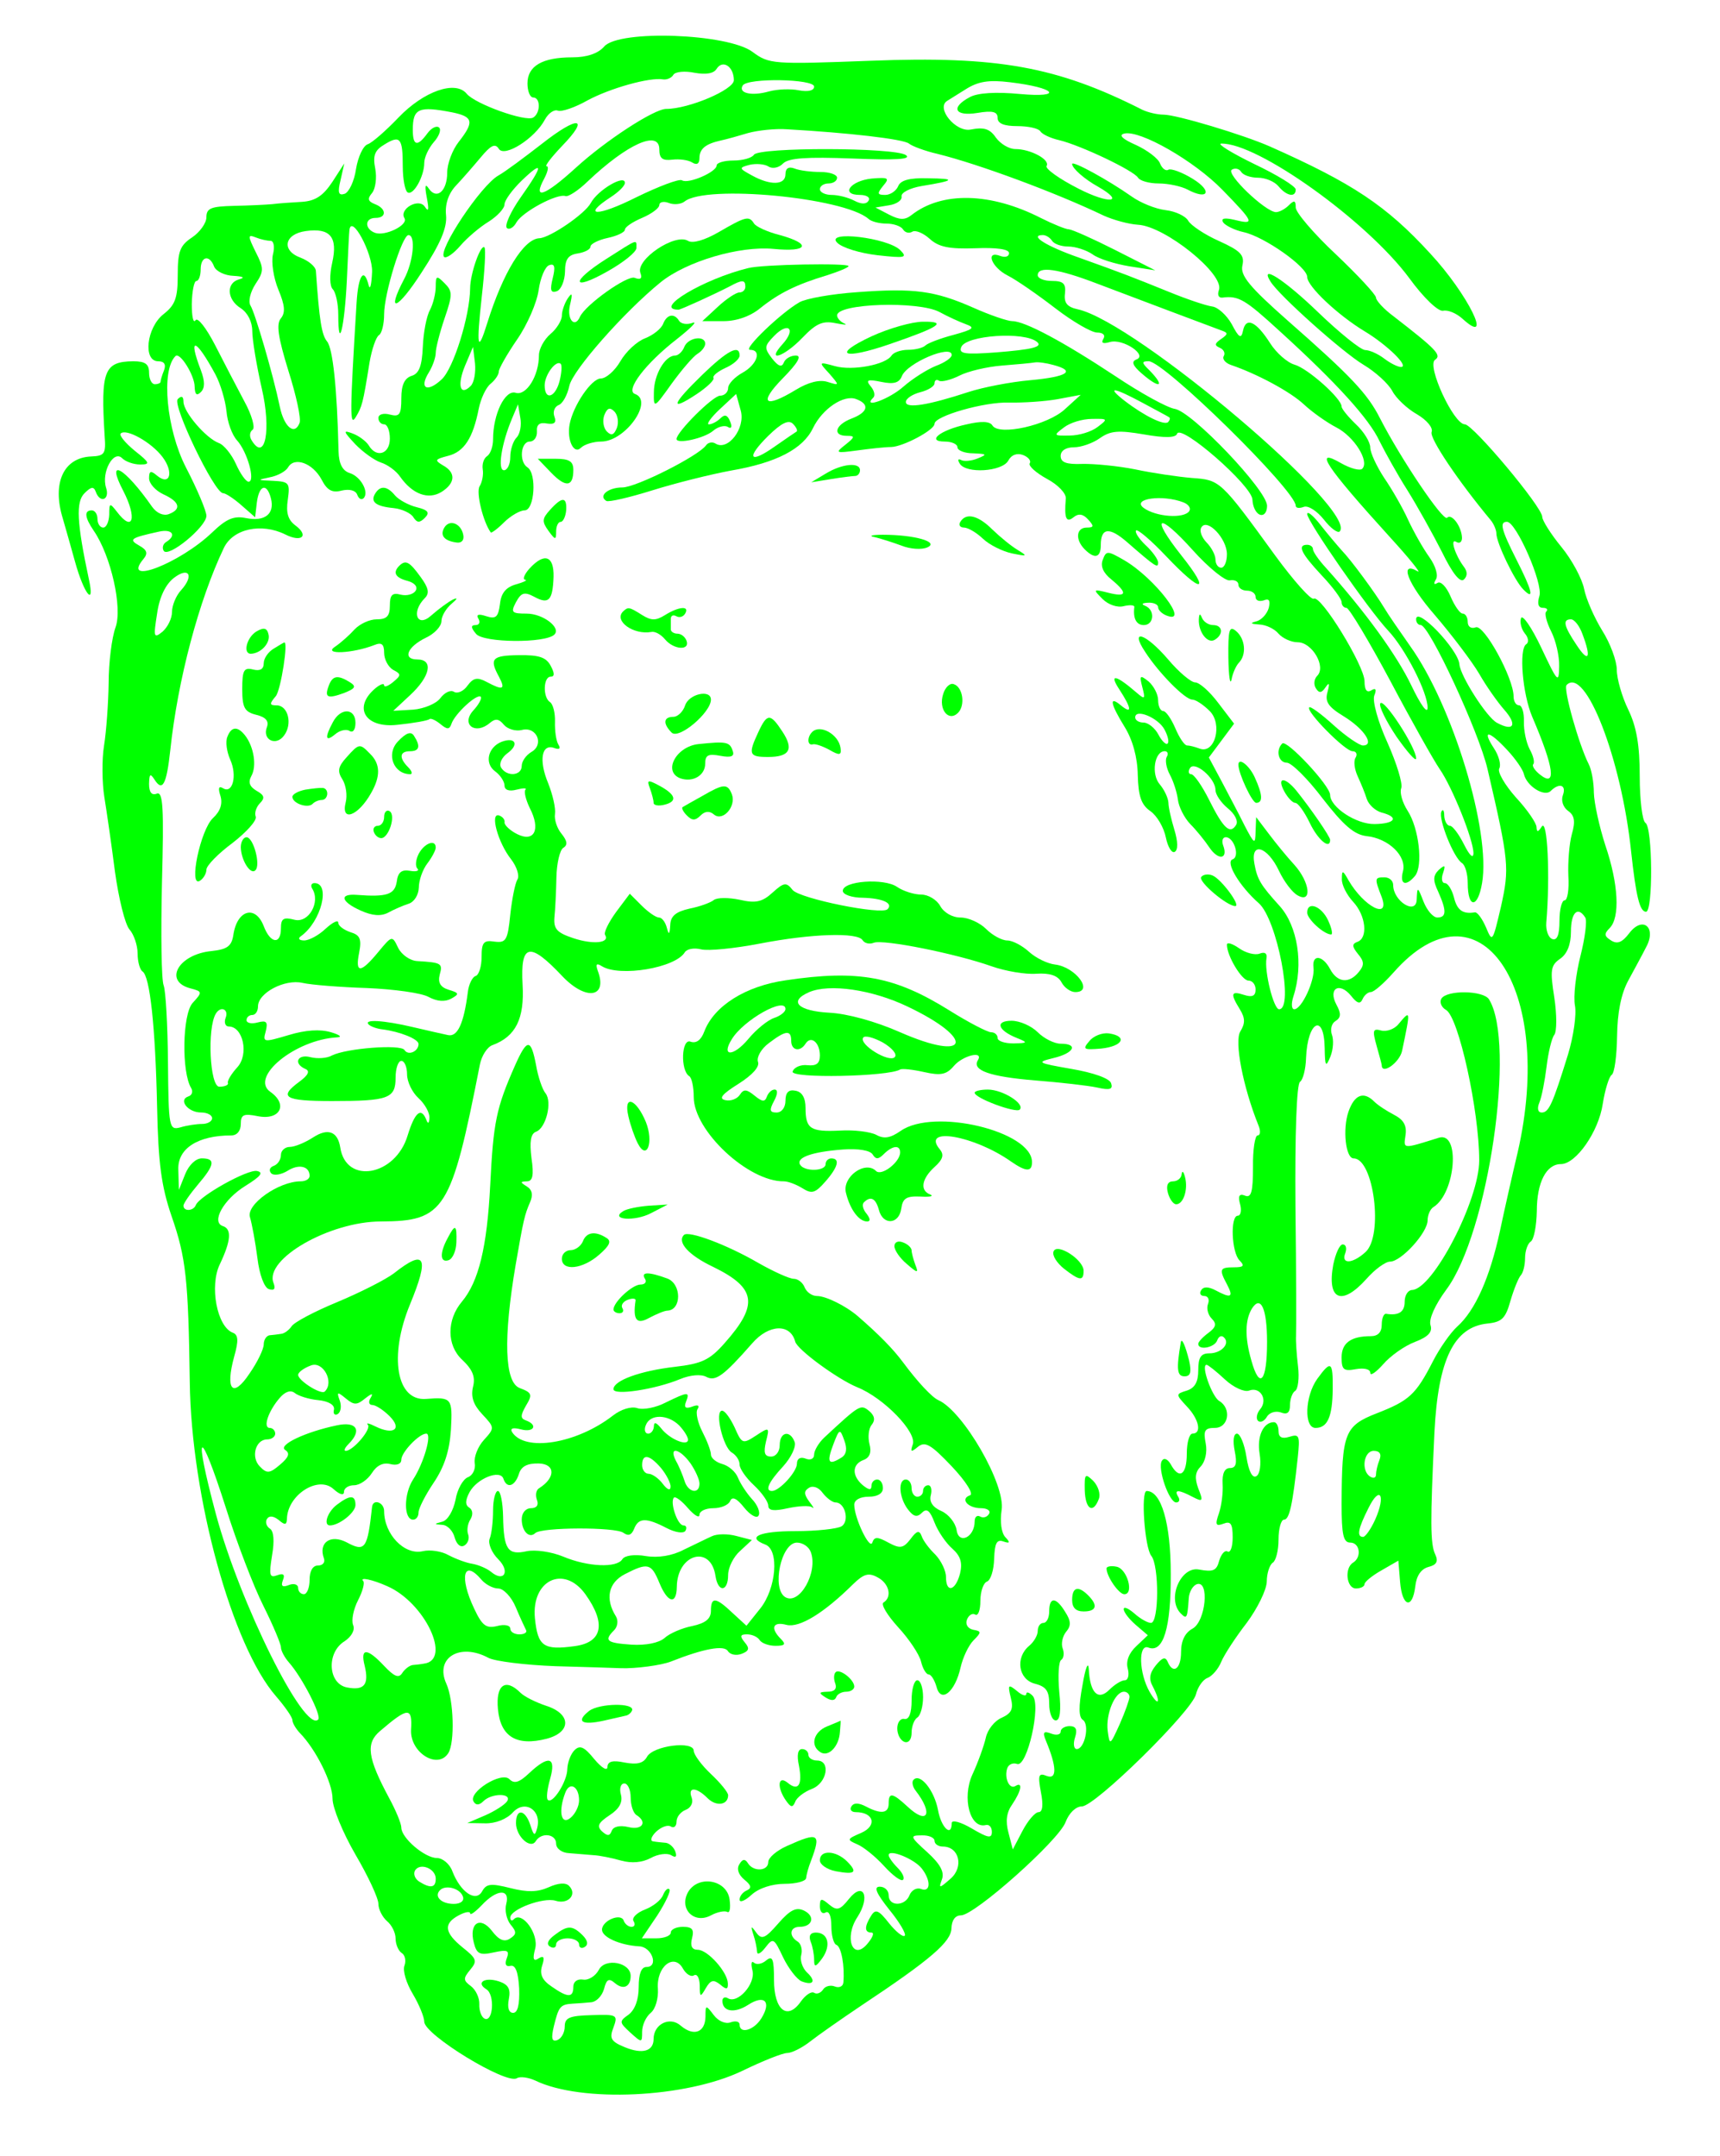 <?xml version="1.0" standalone="no"?>
<!DOCTYPE svg PUBLIC "-//W3C//DTD SVG 20010904//EN"
 "http://www.w3.org/TR/2001/REC-SVG-20010904/DTD/svg10.dtd">
<svg version="1.0" xmlns="http://www.w3.org/2000/svg"
 width="300pt" height="376pt" viewBox="0 0 300 376"
 preserveAspectRatio="xMidYMid meet">
<g transform="translate(0,376) scale(0.05,-0.05)"
fill="#00ff00" stroke="none">
<path d="M2108 7358 c-22 -25 -61 -38 -112 -38 -104 0 -156 -30 -156 -91 0
-27 9 -49 20 -49 26 0 26 -54 0 -70 -26 -16 -202 47 -232 83 -39 48 -150 9
-238 -83 -44 -46 -92 -88 -107 -93 -16 -5 -34 -44 -41 -86 -6 -43 -25 -82 -40
-87 -21 -7 -25 4 -14 48 l13 58 -42 -65 c-32 -48 -59 -66 -106 -69 -35 -2 -81
-5 -103 -8 -22 -2 -83 -5 -135 -6 -79 -2 -95 -8 -95 -40 0 -20 -23 -52 -50
-70 -42 -28 -50 -48 -50 -131 0 -81 -9 -105 -50 -137 -59 -47 -72 -164 -18
-164 21 0 28 -11 20 -32 -7 -17 -12 -35 -12 -40 0 -4 -9 -8 -20 -8 -11 0 -20
18 -20 40 0 30 -13 40 -55 40 -102 -1 -114 -33 -100 -260 5 -63 0 -70 -47 -72
-96 -4 -137 -92 -99 -216 10 -34 29 -102 43 -152 31 -112 70 -160 48 -60 -42
197 -46 270 -15 300 23 23 32 24 39 5 15 -42 50 -28 36 14 -17 54 26 133 56
103 12 -12 40 -22 63 -22 36 0 34 6 -19 48 -33 27 -55 54 -49 60 19 19 108
-31 146 -82 40 -53 26 -102 -19 -65 -22 19 -28 17 -28 -9 0 -18 22 -43 50 -56
57 -26 64 -52 19 -69 -19 -7 -42 3 -58 25 -97 139 -164 176 -101 56 49 -95 34
-147 -22 -73 -25 32 -27 32 -27 -10 -1 -25 -10 -45 -21 -45 -11 0 -20 14 -20
30 0 17 -9 30 -20 30 -27 0 -25 -24 7 -71 60 -87 101 -269 76 -337 -13 -36
-24 -123 -24 -193 -1 -71 -8 -169 -16 -219 -8 -49 -7 -130 1 -180 8 -49 25
-166 37 -260 13 -93 35 -184 51 -202 15 -17 28 -55 28 -83 0 -29 8 -57 17 -63
26 -16 45 -192 51 -472 4 -198 15 -277 50 -380 51 -146 59 -222 64 -580 5
-401 148 -921 301 -1096 31 -36 57 -73 57 -83 0 -10 12 -30 26 -45 56 -57 114
-174 114 -229 0 -32 36 -119 80 -195 44 -75 80 -152 80 -172 0 -19 14 -46 30
-60 17 -14 30 -41 30 -61 0 -20 10 -43 21 -50 12 -7 16 -27 10 -44 -7 -17 6
-61 29 -99 22 -37 40 -81 40 -97 0 -45 286 -220 323 -197 11 7 40 3 64 -8 161
-78 526 -61 723 34 70 34 140 62 156 62 16 0 52 18 80 40 28 22 108 78 178
125 244 162 314 223 315 270 1 28 13 45 33 45 48 0 341 261 365 325 12 32 36
55 57 55 46 0 383 331 398 391 6 25 24 51 40 57 16 6 38 31 48 56 11 26 51 87
89 136 37 50 69 114 70 144 0 29 10 59 21 66 11 7 20 43 20 81 0 38 9 69 19
69 19 0 30 51 48 216 8 77 6 84 -29 73 -26 -8 -38 -2 -38 20 0 17 -7 31 -16
31 -37 0 -60 -49 -50 -110 6 -37 1 -71 -11 -78 -14 -9 -27 16 -35 67 -7 45
-22 81 -33 81 -12 0 -15 -25 -8 -60 9 -44 5 -60 -17 -60 -18 0 -27 -19 -25
-55 2 -30 -4 -77 -13 -103 -14 -40 -11 -46 16 -36 25 10 32 0 32 -48 0 -33 -8
-55 -18 -49 -9 6 -22 -9 -29 -32 -9 -35 -21 -40 -70 -31 -64 13 -114 -103 -64
-153 21 -21 23 -18 28 55 2 21 14 42 28 47 45 15 31 -130 -15 -155 -26 -14
-40 -42 -40 -81 0 -60 -28 -80 -47 -34 -8 18 -19 14 -41 -13 -22 -27 -25 -48
-11 -73 30 -58 21 -74 -11 -19 -37 65 -40 168 -4 154 52 -20 79 68 78 257 0
177 -33 289 -84 289 -21 0 -7 -197 16 -226 28 -34 27 -234 -1 -234 -12 0 -38
15 -58 33 -21 18 -37 25 -37 15 0 -11 19 -35 42 -55 l42 -36 -40 -38 c-26 -24
-37 -53 -30 -78 6 -23 1 -41 -10 -41 -12 0 -36 -15 -54 -33 -40 -40 -68 -11
-72 73 -2 28 -12 2 -22 -58 -14 -74 -13 -111 1 -120 25 -16 7 -102 -21 -102
-10 0 -13 18 -6 40 9 28 4 40 -19 40 -17 0 -31 -9 -31 -19 0 -11 -15 -14 -33
-7 -27 10 -31 5 -18 -26 37 -89 39 -135 3 -122 -29 12 -32 4 -21 -56 9 -45 6
-70 -8 -70 -12 0 -37 -29 -56 -65 l-34 -65 -15 58 c-11 40 -7 71 13 99 32 47
38 81 11 64 -21 -13 -40 29 -28 63 5 13 20 19 34 14 35 -13 85 207 54 238 -12
12 -22 15 -22 6 0 -9 -15 -5 -33 11 -30 24 -32 22 -21 -24 10 -39 3 -54 -32
-70 -24 -10 -49 -41 -55 -69 -6 -27 -27 -86 -47 -129 -37 -82 -8 -190 47 -176
12 3 21 -8 21 -24 0 -24 -14 -21 -70 12 -39 23 -70 31 -70 19 0 -51 -37 -16
-48 46 -13 68 -62 129 -85 105 -7 -6 -4 -24 7 -38 63 -81 42 -122 -29 -55 -52
48 -65 50 -65 10 0 -35 -27 -38 -80 -10 -25 13 -42 13 -50 0 -7 -11 0 -20 15
-20 63 0 76 -47 20 -72 -51 -22 -52 -24 -15 -40 22 -9 64 -43 94 -76 30 -33
60 -55 66 -48 7 6 -2 25 -19 42 -17 17 -31 37 -31 44 0 23 89 -13 115 -46 33
-42 32 -85 -2 -72 -15 6 -33 -4 -40 -21 -15 -40 -73 -41 -73 -1 0 17 -14 30
-31 30 -22 0 -13 -22 33 -80 36 -44 60 -85 54 -91 -6 -6 -31 14 -55 44 -36 46
-47 50 -62 26 -24 -38 -24 -59 1 -59 11 0 4 -18 -15 -40 -51 -60 -81 23 -34
94 46 71 21 126 -29 64 -32 -40 -42 -43 -70 -20 -27 23 -32 22 -32 -7 0 -18 9
-28 20 -21 12 7 20 -13 20 -47 0 -33 8 -63 18 -66 17 -7 29 -74 24 -131 -1
-14 -15 -20 -30 -14 -15 6 -34 1 -41 -11 -8 -12 -22 -17 -31 -11 -10 6 -30 -8
-46 -30 -47 -68 -94 -31 -94 75 0 73 -5 86 -27 68 -15 -13 -34 -16 -43 -8 -9
8 -11 -4 -5 -28 11 -46 -52 -117 -86 -96 -10 6 -19 2 -19 -9 0 -38 42 -45 90
-14 57 37 82 11 46 -47 -26 -42 -76 -56 -76 -22 0 11 -14 14 -31 8 -18 -7 -43
4 -59 25 -28 37 -29 36 -29 -5 -1 -56 -41 -70 -86 -32 -38 34 -95 6 -95 -46 0
-43 -39 -54 -100 -29 -49 20 -55 31 -40 69 16 44 13 46 -76 43 -78 -2 -94 -9
-94 -40 0 -21 -12 -42 -26 -47 -19 -7 -22 6 -12 48 17 69 22 76 65 79 18 1 48
3 66 5 18 2 37 22 44 46 9 35 17 39 39 20 29 -24 54 -12 54 26 0 47 -89 64
-111 21 -12 -22 -36 -37 -55 -34 -20 3 -34 -7 -34 -25 0 -39 -19 -39 -76 1
-33 22 -42 43 -33 72 10 30 6 37 -12 26 -18 -12 -22 -3 -12 34 13 51 -45 131
-74 103 -7 -8 -13 -5 -13 5 0 29 115 72 158 59 44 -14 77 22 47 52 -12 12 -38
10 -71 -5 -38 -17 -74 -18 -133 -3 -68 17 -84 16 -99 -11 -22 -40 -76 -3 -104
70 -9 25 -34 46 -54 46 -42 0 -124 70 -124 106 0 14 -19 60 -43 104 -75 140
-82 190 -31 233 98 84 113 84 108 4 -4 -79 93 -140 130 -81 23 36 19 185 -7
242 -41 90 47 144 147 90 23 -12 128 -25 234 -29 105 -3 208 -6 227 -7 53 -2
141 10 175 23 116 46 186 58 199 37 8 -13 29 -17 48 -10 26 10 29 19 11 40
-18 22 -16 28 8 28 18 0 37 -9 44 -20 7 -11 32 -20 55 -20 33 0 38 5 19 24
-38 38 -28 62 20 49 45 -11 130 41 232 142 37 36 54 41 85 24 41 -21 52 -69
21 -88 -10 -6 13 -44 51 -86 38 -41 74 -95 80 -120 6 -25 18 -45 27 -45 8 0
20 -19 27 -43 15 -59 65 -18 84 68 8 35 28 77 45 94 28 28 28 32 -1 37 -19 4
-28 19 -22 35 6 16 19 24 29 18 10 -6 18 15 18 48 0 33 11 63 23 67 13 5 24
40 25 80 2 54 9 68 32 60 23 -8 25 -4 7 15 -14 15 -19 54 -13 94 15 89 -135
347 -221 384 -22 10 -71 62 -123 132 -35 47 -83 96 -158 161 -42 36 -111 70
-142 70 -17 0 -36 13 -43 30 -6 16 -23 30 -38 30 -15 0 -70 25 -123 55 -110
64 -244 114 -260 98 -25 -25 16 -71 103 -112 149 -73 158 -131 39 -265 -52
-59 -79 -72 -174 -83 -121 -14 -214 -48 -214 -78 0 -23 145 -1 232 35 36 15
74 18 92 8 32 -17 60 3 160 117 58 67 133 70 150 6 7 -28 148 -131 216 -159
93 -37 210 -158 194 -200 -9 -26 -6 -28 18 -8 25 20 45 9 118 -68 51 -54 77
-97 64 -101 -36 -12 -8 -45 38 -45 22 0 35 -9 28 -20 -7 -12 -21 -15 -31 -9
-11 6 -19 -2 -19 -17 0 -56 -56 -82 -63 -30 -4 25 -28 55 -53 66 -30 13 -43
32 -37 55 5 19 1 35 -9 35 -10 0 -18 -9 -18 -20 0 -11 -9 -20 -20 -20 -11 0
-20 14 -20 30 0 17 -9 30 -20 30 -28 0 -24 -63 7 -104 20 -26 32 -29 49 -12
17 17 28 8 44 -34 12 -31 40 -72 62 -91 29 -26 36 -49 27 -87 -16 -61 -49 -69
-49 -12 0 22 -17 57 -37 78 -21 20 -43 49 -48 65 -8 21 -17 19 -39 -11 -25
-32 -36 -34 -77 -12 -38 21 -49 21 -56 0 -9 -27 -63 86 -63 132 0 17 21 28 50
28 31 0 50 11 50 30 0 17 -9 30 -20 30 -11 0 -20 -10 -20 -22 0 -16 -9 -15
-30 2 -39 33 -38 73 2 88 22 8 29 27 21 56 -6 24 -3 54 8 67 13 16 10 32 -9
48 -30 24 -32 23 -157 -93 -19 -18 -35 -45 -35 -59 0 -15 -13 -21 -30 -14 -18
7 -30 0 -30 -18 0 -28 -61 -95 -87 -95 -26 0 -12 31 39 86 28 31 46 69 40 85
-16 43 -52 35 -52 -11 0 -22 -13 -40 -30 -40 -23 0 -27 13 -18 52 13 51 12 52
-35 21 -46 -30 -49 -29 -74 28 -15 32 -34 59 -44 59 -27 0 3 -128 34 -146 15
-9 27 -27 27 -42 0 -14 22 -46 50 -72 28 -26 50 -58 50 -71 0 -18 20 -20 69
-9 38 8 76 10 84 3 9 -7 4 2 -10 20 -19 26 -19 37 -1 48 14 9 35 1 48 -18 14
-18 34 -33 45 -33 33 0 49 -65 21 -83 -14 -9 -87 -17 -161 -17 -127 0 -173
-21 -105 -47 49 -19 38 -153 -18 -223 l-48 -60 -49 45 c-58 55 -75 57 -75 7 0
-28 -19 -43 -65 -53 -36 -7 -80 -26 -97 -42 -20 -17 -65 -26 -115 -23 -87 6
-97 14 -61 50 13 13 15 34 7 48 -39 62 -27 118 31 148 80 41 92 38 120 -30 29
-71 60 -78 61 -15 1 116 119 149 135 38 9 -58 44 -55 44 4 0 26 19 64 42 84
l41 38 -54 14 c-29 8 -68 8 -86 -1 -18 -8 -62 -30 -98 -47 -40 -21 -89 -29
-132 -22 -40 7 -74 2 -82 -11 -19 -31 -120 -27 -206 9 -41 17 -97 25 -127 19
-67 -15 -81 6 -83 121 -1 49 -9 89 -18 89 -9 0 -17 -31 -17 -68 0 -38 -5 -82
-12 -99 -6 -16 7 -48 30 -71 43 -43 20 -82 -25 -44 -15 12 -43 24 -65 28 -21
3 -58 17 -83 30 -24 14 -65 20 -90 14 -64 -15 -135 59 -135 140 0 30 -38 44
-42 15 -16 -147 -24 -159 -89 -124 -56 29 -99 -1 -79 -56 5 -14 -4 -25 -21
-25 -18 0 -29 -19 -29 -50 0 -27 -9 -50 -20 -50 -11 0 -20 10 -20 22 0 12 -15
17 -32 10 -23 -9 -29 -4 -21 17 8 20 1 25 -20 17 -27 -10 -29 0 -18 69 9 51 6
86 -8 94 -12 8 -16 23 -10 33 8 13 23 11 41 -3 22 -19 28 -18 29 4 2 83 109
152 162 104 22 -20 37 -24 37 -10 0 13 16 23 35 23 20 0 47 19 62 42 17 27 39
38 64 32 23 -6 39 0 39 15 0 26 62 91 87 91 21 0 -9 -104 -46 -160 -33 -51
-33 -140 0 -140 11 0 19 11 19 25 0 14 24 61 53 104 37 55 55 110 60 184 6
111 3 115 -87 108 -103 -8 -130 149 -56 329 69 167 54 196 -56 109 -29 -22
-118 -67 -197 -100 -80 -33 -152 -71 -160 -85 -9 -13 -25 -25 -36 -26 -12 -2
-30 -4 -41 -5 -11 -2 -20 -16 -20 -32 0 -16 -22 -62 -50 -102 -58 -87 -85 -57
-53 60 16 56 14 76 -5 83 -55 21 -82 163 -45 239 39 82 42 123 10 133 -41 14
3 93 79 140 53 33 65 47 40 52 -33 6 -200 -87 -213 -119 -8 -21 -43 -23 -43
-2 0 8 23 41 50 73 59 69 63 92 14 92 -21 0 -45 -23 -58 -55 l-22 -55 -2 72
c-2 73 69 118 185 118 20 0 33 16 33 40 0 33 10 37 60 27 77 -15 106 41 43 85
-73 51 87 182 233 190 19 1 9 9 -22 18 -37 11 -88 8 -147 -10 -88 -26 -91 -26
-80 13 8 33 3 39 -28 31 -22 -6 -39 -2 -39 8 0 10 9 18 20 18 11 0 20 13 20
30 0 47 93 96 155 82 30 -7 132 -15 225 -18 94 -4 190 -17 215 -31 30 -16 57
-18 79 -6 29 16 28 20 -9 31 -29 9 -38 25 -31 53 11 39 6 42 -78 47 -25 1 -55
22 -67 46 -21 44 -21 44 -70 -15 -61 -74 -81 -75 -66 -1 9 47 3 61 -31 71 -23
8 -42 22 -42 33 0 11 -20 1 -44 -21 -24 -23 -58 -41 -75 -41 -18 0 -23 7 -11
15 71 51 104 185 47 185 -11 0 -14 -9 -8 -19 30 -47 -12 -121 -61 -109 -39 10
-48 5 -48 -30 0 -58 -37 -53 -60 8 -29 75 -93 57 -106 -31 -6 -39 -21 -50 -76
-56 -115 -11 -169 -105 -74 -130 42 -11 43 -13 8 -51 -36 -40 -39 -242 -5
-297 7 -12 3 -25 -10 -29 -36 -12 -1 -56 44 -56 22 0 39 -9 39 -20 0 -11 -16
-20 -35 -20 -19 0 -53 -5 -76 -12 -39 -10 -41 -2 -43 226 -1 130 -8 251 -15
269 -8 19 -10 179 -6 356 7 265 4 321 -18 313 -18 -7 -27 5 -27 34 1 35 4 38
19 15 28 -44 42 -17 55 102 26 246 100 524 187 706 32 67 131 88 214 47 57
-29 84 -5 36 31 -26 19 -34 44 -27 90 8 59 5 63 -52 66 -55 2 -56 3 -12 12 28
5 57 21 65 35 22 38 86 15 117 -43 19 -37 37 -47 70 -38 27 6 48 1 54 -14 5
-14 14 -20 22 -13 21 20 -9 76 -48 88 -25 8 -38 32 -39 76 -5 220 -20 359 -40
383 -19 23 -27 73 -39 246 -1 15 -25 35 -53 46 -69 25 -57 83 18 93 85 12 112
-21 92 -110 -10 -44 -9 -82 2 -93 10 -10 19 -50 19 -88 0 -134 22 -46 30 120
4 92 8 171 9 175 7 56 81 -81 79 -146 -2 -45 -7 -66 -12 -47 -16 64 -36 36
-42 -60 -24 -392 -24 -434 -3 -400 22 37 25 46 48 190 8 47 23 90 33 96 10 6
18 39 18 73 0 72 63 276 85 276 26 0 17 -93 -15 -153 -65 -124 -24 -109 61 23
66 101 89 156 85 199 -4 38 8 75 34 103 22 23 61 68 87 99 35 42 50 50 63 30
19 -32 126 36 161 102 12 22 32 36 45 31 13 -5 60 11 104 36 78 42 216 81 263
73 13 -2 30 5 36 16 7 11 40 14 74 7 39 -7 67 -3 77 14 21 33 60 8 60 -40 0
-33 -157 -100 -236 -100 -42 0 -211 -110 -315 -205 -111 -101 -152 -114 -110
-37 12 23 16 42 8 42 -8 0 16 31 53 70 100 103 57 108 -70 8 -62 -48 -129 -98
-151 -110 -61 -34 -212 -261 -190 -284 7 -7 33 11 57 39 24 28 69 66 99 84 30
19 55 46 55 60 0 14 27 51 60 83 77 74 76 54 -4 -59 -35 -50 -56 -97 -48 -106
8 -8 24 1 34 20 21 36 141 101 171 91 10 -3 45 20 77 51 138 131 250 181 250
112 0 -32 11 -40 45 -36 25 3 56 -1 70 -10 16 -10 25 -4 25 15 0 33 21 50 75
62 19 4 62 16 95 26 33 9 94 16 135 13 212 -12 407 -34 426 -50 11 -9 56 -26
100 -36 145 -36 412 -135 579 -215 33 -15 87 -30 120 -32 94 -5 303 -173 282
-228 -6 -17 -1 -28 13 -26 56 7 79 -7 199 -117 199 -181 312 -306 348 -383 19
-38 62 -116 97 -171 35 -56 89 -153 121 -216 37 -76 64 -109 77 -96 13 13 12
28 -1 45 -30 40 -49 100 -26 86 11 -7 20 -1 20 14 -1 39 -36 87 -52 70 -14
-13 -160 203 -234 347 -43 85 -100 146 -320 339 -136 120 -168 159 -160 194 8
36 -6 51 -81 85 -50 22 -99 55 -108 71 -9 16 -44 33 -79 37 -34 4 -87 25 -119
48 -81 57 -207 126 -207 113 0 -15 43 -53 90 -79 98 -56 39 -62 -68 -7 -67 34
-117 70 -111 79 13 22 -56 59 -109 59 -22 0 -52 18 -68 40 -21 31 -42 37 -88
28 -52 -10 -122 75 -82 100 3 2 32 20 64 40 44 28 81 34 155 25 160 -19 190
-55 35 -41 -84 8 -148 4 -175 -11 -68 -36 -53 -68 27 -55 53 9 70 4 70 -17 0
-20 22 -29 69 -29 38 0 74 -8 80 -18 6 -10 35 -24 66 -31 75 -18 260 -106 275
-131 7 -11 39 -20 72 -20 34 0 79 -10 100 -21 73 -39 89 -6 19 37 -37 23 -76
37 -85 32 -9 -6 -22 4 -29 21 -6 18 -45 47 -84 65 -48 21 -62 35 -41 40 55 13
244 -95 343 -197 110 -113 114 -122 42 -104 -35 8 -49 6 -40 -9 8 -11 40 -27
72 -34 72 -16 221 -121 221 -156 0 -33 108 -134 201 -190 78 -47 157 -124 126
-124 -11 0 -37 13 -58 29 -22 17 -52 30 -67 30 -16 1 -89 60 -163 131 -119
115 -207 171 -167 108 29 -48 252 -247 324 -290 42 -25 87 -66 101 -92 13 -25
52 -62 86 -81 34 -20 57 -47 51 -62 -8 -21 92 -170 206 -307 11 -13 20 -35 20
-47 0 -32 63 -164 94 -195 40 -41 31 -4 -24 104 -53 105 -60 132 -33 132 32 0
127 -216 113 -259 -8 -26 -4 -41 12 -41 14 0 19 -6 12 -13 -7 -6 1 -37 17 -69
16 -31 29 -86 28 -122 -1 -61 -5 -57 -62 64 -34 72 -66 118 -71 104 -5 -14 1
-38 13 -53 13 -15 15 -32 5 -38 -26 -17 -13 -173 21 -253 77 -179 86 -250 25
-200 -17 14 -27 30 -21 35 5 6 0 29 -13 52 -12 23 -21 66 -20 97 1 31 -7 56
-17 56 -11 0 -19 14 -19 31 0 64 -103 252 -132 241 -16 -6 -28 2 -28 19 0 16
-8 29 -18 29 -9 0 -28 27 -42 60 -14 33 -34 54 -45 47 -13 -8 -15 -3 -6 12 9
14 -1 47 -23 78 -21 29 -54 87 -74 130 -19 42 -57 108 -84 147 -26 40 -48 87
-48 105 0 19 -22 55 -50 81 -27 26 -50 54 -50 62 0 28 -118 133 -164 146 -25
7 -64 41 -86 76 -48 75 -84 92 -94 42 -6 -29 -14 -25 -39 23 -18 32 -49 60
-69 62 -21 3 -87 25 -148 50 -136 55 -159 64 -315 120 -115 40 -177 79 -127
79 11 0 25 -9 32 -20 7 -11 32 -20 57 -20 24 0 62 -12 84 -27 21 -16 80 -34
129 -42 l90 -14 -140 71 c-77 39 -149 71 -161 72 -11 0 -55 18 -97 39 -176 90
-346 94 -452 11 -23 -18 -41 -18 -78 1 l-48 25 48 8 c26 4 46 18 43 31 -2 13
29 29 70 36 117 19 122 26 22 27 -65 2 -96 -7 -104 -28 -7 -16 -27 -30 -45
-30 -28 0 -29 5 -7 32 23 27 19 30 -41 25 -74 -8 -110 -57 -40 -57 23 0 37 -9
30 -20 -8 -13 -25 -13 -50 0 -21 11 -56 20 -79 20 -22 0 -41 9 -41 20 0 11 14
20 30 20 17 0 30 9 30 20 0 11 -26 20 -58 20 -32 0 -73 5 -90 12 -21 8 -32 1
-32 -20 0 -38 -52 -40 -117 -4 -46 25 -46 27 -8 37 22 5 52 3 66 -6 14 -9 37
-4 51 11 20 19 82 23 242 17 152 -6 207 -3 186 12 -39 27 -514 28 -530 1 -7
-11 -39 -20 -71 -20 -33 0 -59 -8 -59 -17 0 -23 -99 -66 -121 -52 -10 6 -81
-21 -159 -59 -135 -68 -194 -68 -90 0 28 18 50 40 50 50 0 31 -95 -25 -119
-70 -20 -38 -142 -121 -179 -123 -55 -2 -127 -119 -182 -295 -34 -110 -39 -86
-19 95 10 87 14 163 9 168 -13 13 -50 -92 -50 -143 -1 -97 -58 -279 -99 -317
-51 -48 -80 -32 -45 24 13 21 24 52 24 68 0 16 14 71 31 121 28 82 28 94 0
122 -28 28 -31 27 -31 -12 0 -23 -9 -60 -20 -81 -12 -21 -23 -79 -25 -128 -3
-68 -13 -94 -39 -102 -25 -8 -36 -32 -36 -78 0 -57 -6 -66 -40 -57 -22 6 -40
1 -40 -12 0 -12 9 -22 20 -22 11 0 20 -22 20 -50 0 -54 -47 -69 -74 -23 -9 14
-34 33 -56 41 -34 13 -33 8 9 -37 26 -27 66 -56 89 -64 23 -7 54 -29 68 -50
43 -61 98 -81 144 -53 49 31 51 68 5 93 -30 18 -28 21 18 33 56 14 87 62 107
164 7 35 25 74 41 87 16 13 29 32 29 43 0 10 29 61 64 112 36 52 69 129 75
172 6 43 23 83 37 87 19 7 22 -6 12 -46 -10 -41 -7 -52 14 -45 15 5 28 36 29
68 0 44 11 59 45 64 24 4 44 14 44 24 0 9 27 23 60 30 33 7 60 20 60 29 0 9
27 27 60 41 33 14 60 34 60 45 0 10 15 14 33 7 17 -7 42 -5 55 5 74 60 555 14
641 -60 10 -10 39 -17 64 -17 24 0 50 -9 57 -20 7 -12 22 -15 33 -8 11 6 38
-5 60 -25 32 -29 68 -36 159 -33 74 3 118 -3 118 -17 0 -12 -13 -16 -30 -10
-54 21 -32 -39 25 -68 30 -15 105 -67 166 -114 61 -47 127 -85 146 -85 21 0
30 -9 22 -22 -9 -15 -1 -18 23 -11 45 13 133 -46 92 -61 -18 -7 -13 -21 18
-48 64 -56 85 -48 27 11 -27 26 -27 31 -2 31 54 0 513 -451 513 -504 0 -8 12
-10 28 -4 15 6 46 -14 70 -44 23 -30 48 -48 55 -42 69 70 -711 731 -913 775
-37 8 -49 22 -45 55 4 35 -6 44 -45 44 -28 0 -50 9 -50 20 0 33 71 23 209 -30
150 -57 387 -146 430 -162 26 -9 26 -13 0 -31 -22 -15 -23 -22 -4 -30 14 -6
20 -19 14 -29 -6 -10 5 -24 25 -31 91 -31 207 -93 255 -138 29 -27 80 -63 113
-80 62 -32 116 -118 90 -144 -8 -8 -41 1 -73 19 -100 58 -56 -9 171 -259 66
-72 109 -126 96 -118 -67 39 -36 -43 59 -152 59 -69 129 -161 155 -205 25 -44
65 -100 87 -125 47 -53 34 -78 -25 -46 -36 19 -128 164 -131 204 -4 52 -151
205 -151 157 0 -11 7 -20 16 -20 30 0 203 -373 233 -502 75 -323 77 -345 47
-480 -29 -124 -30 -126 -52 -73 -13 30 -30 54 -39 53 -42 -7 -62 7 -73 52 -7
27 -21 50 -32 50 -10 0 -13 16 -6 35 9 28 7 30 -15 11 -20 -20 -21 -36 -2 -76
30 -67 29 -90 -3 -90 -15 0 -36 25 -48 55 -21 54 -22 54 -24 7 -2 -55 -82 -5
-82 51 0 15 -13 27 -30 27 -35 0 -36 -2 -10 -69 30 -81 -62 -34 -116 59 -20
36 -23 36 -23 4 -1 -20 17 -55 39 -79 45 -48 53 -127 15 -140 -19 -7 -19 -16
2 -42 22 -26 23 -39 3 -63 -34 -42 -75 -37 -100 10 -26 49 -64 53 -58 5 6 -43
-41 -145 -67 -145 -10 0 -11 20 -3 45 36 111 15 245 -48 315 -66 73 -78 92
-88 147 -15 79 45 62 86 -25 17 -36 46 -75 65 -85 51 -29 43 46 -12 107 -25
27 -65 76 -89 108 l-44 58 -2 -50 c-1 -47 -4 -45 -38 20 -19 39 -56 108 -80
154 l-45 84 44 59 44 59 -55 72 c-30 40 -66 72 -81 72 -14 0 -57 36 -94 80
-79 92 -136 110 -80 26 48 -74 139 -166 164 -166 12 0 39 -18 61 -40 46 -46
18 -151 -35 -131 -16 6 -35 11 -44 11 -9 0 -27 27 -41 60 -14 33 -33 60 -42
60 -10 0 -18 17 -18 38 0 20 -15 49 -33 65 -30 24 -33 22 -22 -20 11 -42 9
-44 -21 -18 -73 63 -96 66 -59 10 43 -66 45 -88 5 -55 -42 35 -37 6 13 -75 28
-45 45 -106 46 -168 2 -74 12 -104 44 -126 23 -16 47 -57 54 -92 7 -34 21 -56
31 -50 12 7 11 36 -1 76 -11 36 -21 79 -21 95 -1 17 -14 45 -30 64 -31 35 -19
116 17 116 10 0 14 -9 7 -20 -6 -10 -2 -38 11 -62 13 -24 25 -63 28 -87 3 -25
22 -63 43 -85 21 -21 51 -58 67 -82 31 -46 66 -41 48 7 -6 16 -2 29 9 29 29 0
50 -68 24 -77 -27 -9 24 -94 91 -153 64 -56 124 -370 71 -370 -19 0 -52 132
-44 178 3 17 -6 23 -24 16 -16 -6 -48 2 -72 19 -23 16 -42 22 -42 12 0 -39 52
-125 75 -125 14 0 25 -14 25 -31 0 -23 -12 -28 -40 -19 -46 15 -49 5 -15 -50
19 -31 19 -49 2 -77 -22 -34 9 -194 63 -328 8 -19 7 -35 -3 -35 -9 0 -17 -50
-16 -110 0 -87 -6 -109 -28 -100 -20 8 -25 -1 -17 -30 6 -22 2 -40 -8 -40 -27
0 -22 -128 6 -156 19 -19 14 -24 -20 -24 -50 0 -52 -7 -23 -61 23 -44 13 -48
-41 -19 -25 13 -42 13 -50 0 -7 -11 -2 -20 11 -20 13 0 19 -12 13 -28 -6 -15
0 -38 13 -51 18 -18 15 -30 -12 -50 -19 -14 -35 -31 -35 -38 0 -24 57 -13 66
12 5 14 15 19 23 11 24 -21 -8 -56 -50 -56 -30 0 -39 -14 -39 -59 0 -41 -12
-62 -40 -71 -39 -12 -39 -13 0 -55 43 -45 53 -95 20 -95 -11 0 -20 -31 -20
-70 0 -74 -26 -92 -56 -37 -11 19 -24 24 -31 12 -16 -26 25 -145 50 -145 11 0
14 9 7 20 -16 26 2 25 51 -1 35 -18 37 -15 19 30 -13 36 -11 57 9 77 15 16 23
49 17 80 -9 45 -3 54 32 54 48 0 59 68 15 94 -25 15 -65 126 -44 126 5 0 34
-23 64 -51 30 -28 68 -45 84 -39 39 15 67 -31 39 -65 -12 -14 -15 -32 -8 -40
8 -8 22 -2 31 13 9 16 31 22 49 16 22 -9 32 -1 32 25 0 21 8 44 18 50 10 6 15
45 10 86 -5 41 -8 89 -7 105 1 17 1 220 -2 452 -2 249 4 428 16 435 10 6 20
44 21 83 5 128 63 159 65 35 1 -65 4 -69 20 -30 10 25 12 59 5 77 -6 18 -1 39
13 47 19 12 20 26 3 57 -30 56 10 81 51 31 21 -27 32 -30 40 -12 6 14 19 25
29 25 11 0 46 31 79 68 298 339 566 -50 433 -628 -17 -71 -45 -195 -62 -275
-35 -161 -86 -276 -149 -332 -23 -21 -61 -75 -84 -120 -60 -117 -83 -138 -196
-182 -113 -44 -122 -69 -123 -316 0 -107 6 -135 30 -135 34 0 41 -51 10 -70
-31 -19 -23 -90 10 -90 17 0 30 7 30 15 0 8 27 30 59 48 l59 34 6 -74 c7 -87
43 -98 53 -16 4 37 20 61 46 68 28 7 35 19 24 43 -18 36 -18 116 -3 429 13
252 68 365 185 377 50 5 63 18 80 79 12 41 28 80 36 89 8 8 15 35 15 60 0 25
9 51 20 58 11 7 20 55 21 106 0 100 33 164 84 164 53 0 132 114 146 210 8 50
22 95 31 101 10 6 18 67 19 135 1 82 14 148 39 194 21 39 49 90 62 116 38 69
-11 111 -58 50 -25 -33 -42 -40 -64 -26 -24 15 -25 23 -5 43 37 37 31 154 -15
289 -21 65 -39 147 -40 183 0 36 -8 81 -18 100 -34 67 -90 264 -77 276 65 66
191 -256 225 -581 17 -156 30 -210 52 -210 25 0 23 295 -2 310 -11 7 -20 80
-20 162 0 109 -11 173 -40 233 -22 45 -40 108 -40 139 0 31 -23 93 -51 137
-27 44 -56 109 -63 145 -7 35 -42 101 -79 146 -37 45 -67 93 -67 105 0 35
-242 323 -270 323 -39 0 -134 205 -104 225 24 16 5 36 -145 152 -34 25 -61 55
-61 65 0 10 -63 78 -140 151 -77 72 -140 146 -140 163 0 25 -5 27 -24 8 -13
-13 -33 -24 -45 -24 -37 1 -176 134 -154 148 11 7 26 4 33 -8 7 -11 33 -20 59
-20 25 0 57 -13 71 -30 28 -34 60 -40 60 -11 0 11 -65 51 -145 89 -80 39 -131
71 -115 71 126 4 508 -269 656 -469 51 -70 101 -117 118 -114 17 4 47 -9 68
-28 110 -100 19 86 -113 228 -153 167 -271 245 -559 373 -93 41 -326 111 -371
111 -22 0 -55 8 -74 17 -298 151 -505 188 -947 171 -343 -13 -355 -12 -413 31
-86 64 -464 78 -517 19z m732 -140 c0 -14 -21 -19 -53 -13 -29 6 -76 4 -105
-4 -60 -17 -108 -6 -91 21 17 27 249 23 249 -4z m-1262 -90 c73 -15 77 -33 22
-103 -22 -28 -40 -76 -40 -107 0 -64 -36 -96 -64 -56 -13 20 -15 10 -7 -32 8
-42 6 -51 -7 -31 -21 32 -91 -8 -71 -40 14 -24 -68 -64 -103 -51 -37 14 -36
52 2 52 40 0 38 33 -2 48 -25 10 -27 19 -10 39 12 15 17 53 11 85 -9 45 -2 64
32 84 55 34 64 23 64 -76 0 -45 8 -86 17 -91 20 -12 58 56 58 103 0 19 15 51
33 72 18 20 27 43 19 51 -9 8 -27 -1 -41 -20 -35 -48 -51 -44 -51 12 0 75 20
84 138 61z m-634 -448 c11 0 15 -21 8 -48 -6 -26 2 -81 19 -122 23 -55 25 -80
9 -100 -17 -20 -10 -66 26 -183 27 -85 45 -167 39 -182 -17 -45 -54 -15 -69
57 -23 111 -86 326 -102 352 -9 14 -1 47 17 75 30 45 30 55 1 112 -28 57 -28
62 0 51 17 -7 41 -12 52 -12z m-197 -90 c7 -16 37 -31 67 -32 34 -2 42 -6 21
-12 -47 -12 -44 -71 5 -101 24 -16 40 -47 40 -80 0 -30 15 -120 33 -199 34
-145 12 -259 -35 -182 -9 14 -7 30 3 37 10 6 -2 51 -29 100 -26 49 -72 137
-102 196 -31 60 -61 98 -68 86 -8 -12 -13 14 -13 57 1 44 8 80 16 80 8 0 15
18 15 40 0 47 31 53 47 10z m5 -377 c17 -32 34 -89 38 -127 3 -38 20 -84 37
-102 36 -40 65 -144 40 -144 -9 0 -29 28 -44 62 -15 33 -42 67 -60 73 -45 17
-123 108 -123 144 0 19 -7 22 -20 9 -20 -20 128 -328 158 -328 9 0 38 -19 64
-42 l48 -42 6 52 c8 61 35 69 49 14 14 -54 -21 -82 -86 -69 -43 9 -69 -2 -119
-50 -113 -108 -318 -187 -240 -93 17 20 13 32 -14 47 -39 22 -31 27 69 49 46
10 62 -13 25 -36 -12 -7 -15 -21 -9 -31 16 -26 149 84 149 122 0 17 -32 93
-72 170 -67 131 -87 337 -36 387 15 16 67 -67 67 -107 1 -27 7 -33 22 -18 14
14 14 37 0 75 -47 122 -18 113 51 -15z m890 -39 c-37 -37 -48 2 -20 70 l28 66
7 -57 c3 -32 -3 -67 -15 -79z m-1010 -712 c-18 -19 -32 -54 -32 -76 0 -23 -15
-53 -33 -69 -31 -25 -32 -19 -19 63 8 58 30 102 58 124 53 41 72 9 26 -42z
m4888 -153 c32 -84 22 -103 -20 -39 -45 67 -50 90 -20 90 12 0 30 -23 40 -51z
m-1458 -333 c12 -22 17 -44 11 -49 -5 -6 -20 8 -32 31 -12 23 -36 42 -52 42
-16 0 -29 8 -29 18 0 32 80 -1 102 -42z m1196 -72 c29 -31 55 -69 58 -84 10
-42 71 -80 93 -59 30 30 56 22 43 -14 -7 -18 0 -42 18 -55 23 -16 26 -37 13
-82 -9 -33 -14 -98 -12 -145 3 -47 -3 -85 -13 -85 -10 0 -18 -32 -18 -72 0
-48 -8 -69 -25 -63 -14 5 -23 31 -21 57 14 162 4 367 -16 335 -13 -20 -17 -20
-18 -2 0 14 -32 61 -72 104 -39 44 -65 89 -58 101 7 12 -1 44 -19 71 -43 66
-17 62 47 -7z m-1018 -139 c0 -16 19 -44 43 -64 25 -20 37 -45 29 -58 -21 -34
-44 -13 -94 87 -25 50 -53 90 -63 90 -9 0 -11 10 -4 21 16 27 89 -35 89 -76z
m1290 -445 c7 -11 -1 -72 -17 -135 -16 -63 -25 -141 -19 -172 6 -31 -5 -107
-24 -170 -54 -174 -67 -203 -92 -203 -13 0 -17 14 -8 35 8 19 19 76 25 125 6
50 18 100 27 111 9 12 9 70 0 130 -15 95 -13 112 20 135 25 17 38 50 38 95 0
67 24 90 50 49z m-4743 -350 c-6 -16 -1 -30 11 -30 50 0 71 -97 30 -142 -21
-23 -36 -48 -33 -55 3 -7 -11 -13 -30 -13 -33 0 -43 204 -12 255 17 28 46 15
34 -15z m3633 -1130 c0 -139 -26 -169 -55 -64 -23 80 -22 140 2 180 31 49 53
0 53 -116z m-3287 -173 c-12 -13 -93 38 -93 58 0 9 20 24 45 33 42 16 82 -58
48 -91z m-23 -30 c37 -4 58 -17 55 -33 -4 -15 3 -22 14 -15 10 7 13 28 6 47
-11 30 -8 31 21 7 29 -24 39 -24 68 0 23 18 29 19 19 2 -9 -14 -6 -25 6 -25
11 0 38 -17 60 -39 45 -45 14 -67 -49 -36 -22 11 -34 14 -27 6 14 -14 -51 -91
-77 -91 -8 0 -3 11 10 24 48 48 28 80 -41 65 -110 -23 -207 -69 -180 -86 17
-11 13 -25 -18 -51 -36 -31 -46 -32 -70 -7 -33 32 -16 95 25 95 15 0 28 9 28
20 0 11 -9 20 -19 20 -25 0 -5 59 35 105 19 22 38 28 52 17 12 -10 49 -22 82
-25z m1826 -200 c-46 -29 -53 -18 -30 43 22 58 24 59 39 17 11 -29 8 -49 -9
-60z m-2148 -176 c38 -121 97 -275 131 -342 34 -68 61 -133 61 -144 0 -12 13
-36 28 -53 46 -52 115 -186 102 -199 -48 -48 -273 405 -357 717 -80 299 -58
312 35 21z m4024 167 c-7 -17 -12 -40 -12 -51 0 -11 -9 -14 -20 -7 -33 20 -23
90 12 90 21 0 28 -11 20 -32z m-15 -208 c-15 -33 -34 -60 -42 -60 -23 0 -18
28 19 101 40 81 61 44 23 -41z m-1969 -112 c27 -70 -39 -188 -89 -158 -48 30
-14 190 41 190 20 0 41 -14 48 -32z m-1148 -98 c14 -16 40 -30 58 -30 18 0 46
-29 61 -65 15 -36 32 -72 36 -80 5 -8 -6 -15 -23 -15 -18 0 -32 9 -32 20 0 12
-21 16 -46 9 -38 -9 -52 1 -80 61 -53 111 -37 175 26 100z m-329 -22 c131 -57
226 -258 128 -270 -10 -2 -28 -4 -40 -5 -11 -2 -27 -14 -36 -28 -12 -19 -28
-12 -63 25 -59 63 -84 64 -68 1 16 -66 -1 -88 -62 -76 -66 13 -72 122 -8 161
24 16 37 39 30 56 -7 17 1 56 17 87 16 31 24 61 18 67 -14 15 33 5 84 -18z
m691 -28 c73 -102 60 -168 -37 -181 -109 -15 -129 -1 -139 97 -13 133 101 188
176 84z m1898 -358 c0 -9 -15 -52 -34 -95 -34 -75 -35 -76 -42 -23 -7 58 25
136 57 136 10 0 19 -8 19 -18z m-680 -502 c0 -11 13 -20 29 -20 57 0 74 -71
27 -112 -40 -35 -42 -35 -30 -2 9 25 -6 53 -51 94 -61 55 -62 59 -20 59 25 1
45 -8 45 -19z m-1740 -132 c0 -32 -18 -35 -58 -10 -15 10 -21 27 -14 39 18 28
72 6 72 -29z m95 -63 c5 -15 -9 -25 -32 -25 -44 0 -70 26 -48 48 20 20 71 6
80 -23z m151 -25 c-6 -22 1 -54 15 -72 22 -26 21 -34 -2 -49 -20 -13 -39 -5
-63 27 -41 53 -81 27 -63 -42 10 -39 21 -44 70 -33 47 10 55 7 45 -20 -8 -21
-4 -31 13 -27 17 4 27 -22 30 -79 2 -56 -5 -85 -21 -85 -15 0 -21 18 -15 48 7
36 -2 51 -35 62 -50 16 -81 -5 -43 -28 30 -19 23 -117 -7 -102 -11 6 -19 28
-18 50 1 22 -12 50 -29 63 -27 20 -28 27 -3 57 26 31 23 39 -26 78 -64 52 -68
83 -14 112 22 12 40 15 40 7 0 -8 18 5 41 29 52 56 99 58 85 4z"/>
<path d="M2508 6711 c-50 -29 -92 -41 -108 -31 -45 28 -184 -66 -166 -112 7
-19 1 -25 -20 -17 -26 10 -172 -94 -191 -136 -18 -41 -46 -9 -35 40 10 41 8
47 -7 25 -11 -16 -21 -44 -21 -61 0 -16 -18 -46 -40 -64 -22 -19 -40 -52 -40
-74 0 -72 -44 -142 -81 -131 -37 12 -79 -74 -79 -162 0 -25 -9 -51 -21 -59
-11 -7 -18 -27 -15 -46 3 -18 -2 -45 -11 -59 -13 -21 12 -124 39 -161 2 -3 23
12 46 35 23 23 56 42 72 42 35 0 43 129 10 150 -30 19 -24 90 8 90 15 0 26 16
25 35 -2 24 9 33 35 28 26 -4 34 3 26 24 -6 16 0 34 14 40 15 5 31 35 38 67
11 54 191 258 319 362 91 73 275 127 393 116 121 -12 135 17 23 48 -44 11 -85
30 -91 41 -17 27 -29 24 -122 -30z m-556 -520 c-15 -58 -52 -69 -52 -15 0 37
40 90 56 75 5 -5 3 -32 -4 -60z m-150 -197 c-12 -12 -22 -43 -22 -68 0 -25
-10 -46 -22 -46 -23 0 -9 92 28 180 l21 50 8 -47 c5 -26 -1 -57 -13 -69z"/>
<path d="M2920 6674 c17 -18 80 -37 140 -44 98 -11 107 -9 80 18 -44 43 -262
69 -220 26z"/>
<path d="M2115 6617 c-126 -80 -122 -115 5 -43 55 31 100 67 100 81 0 31 8 34
-105 -38z"/>
<path d="M2610 6585 c-156 -38 -334 -145 -243 -145 8 0 130 56 178 81 44 24
55 24 55 -1 0 -11 -9 -20 -21 -20 -11 0 -45 -22 -75 -50 l-54 -50 74 0 c46 0
94 17 129 46 65 52 126 82 232 114 41 13 75 27 75 32 0 11 -300 6 -350 -7z"/>
<path d="M2990 6501 c-88 -6 -178 -22 -201 -35 -65 -37 -199 -166 -173 -166
43 0 25 -52 -26 -80 -27 -15 -50 -39 -50 -53 0 -15 -13 -27 -28 -27 -25 0
-152 -127 -152 -151 0 -19 96 2 127 28 17 15 41 21 52 14 12 -8 16 0 8 19 -9
23 -19 26 -34 11 -11 -11 -30 -21 -40 -21 -10 0 7 24 38 53 l57 53 16 -58 c17
-62 -45 -142 -88 -115 -11 7 -26 4 -33 -6 -26 -37 -244 -147 -292 -147 -49 0
-85 -29 -56 -47 8 -5 81 12 161 37 80 25 204 56 275 69 157 27 250 75 285 148
33 68 108 118 151 101 48 -18 41 -46 -17 -68 -57 -22 -67 -60 -16 -60 29 0 29
-4 -5 -31 -37 -29 -34 -30 41 -20 44 6 97 12 119 12 41 1 151 59 151 81 0 27
174 77 260 74 50 -1 126 4 170 12 l80 15 -55 -50 c-60 -56 -230 -94 -253 -57
-9 15 -39 16 -90 4 -93 -20 -142 -60 -76 -60 24 0 44 -9 44 -20 0 -11 25 -21
55 -21 48 -2 50 -4 15 -18 -22 -9 -48 -11 -58 -5 -10 5 -12 0 -4 -13 22 -36
147 -28 169 10 11 21 31 28 52 20 18 -7 29 -20 23 -29 -5 -9 22 -33 60 -54 38
-20 68 -51 66 -69 -6 -68 1 -86 27 -65 17 14 33 12 51 -8 21 -23 20 -28 -5
-28 -37 0 -41 -42 -7 -76 35 -35 56 -29 56 15 0 61 30 64 92 10 100 -87 108
-92 108 -71 0 11 -20 39 -44 61 -23 22 -38 45 -33 51 6 5 53 -35 105 -90 124
-131 158 -129 53 3 -111 140 -81 153 41 17 54 -60 112 -107 128 -104 17 3 30
-4 30 -15 0 -12 14 -21 30 -21 17 0 30 -10 30 -22 0 -12 12 -17 28 -12 19 8
24 0 18 -26 -6 -21 -25 -42 -43 -47 -24 -6 -21 -9 10 -11 23 -1 53 -15 67 -32
14 -16 44 -30 67 -30 50 0 100 -85 68 -117 -11 -11 -13 -30 -5 -43 11 -18 20
-18 34 3 13 19 15 14 7 -16 -10 -34 2 -52 56 -85 72 -44 110 -102 67 -102 -13
1 -59 32 -102 71 -43 39 -81 67 -85 62 -13 -13 125 -153 151 -153 13 0 18 -10
11 -22 -8 -12 -4 -41 7 -65 11 -24 26 -60 32 -80 7 -20 30 -41 52 -47 62 -16
47 -39 -25 -40 -64 -1 -155 59 -155 102 -1 33 -152 194 -167 179 -24 -24 -13
-67 16 -67 16 0 73 -56 125 -125 73 -94 110 -126 153 -131 77 -8 141 -70 127
-123 -12 -46 10 -54 42 -16 29 35 14 167 -26 228 -18 28 -28 63 -22 78 6 16
-16 87 -48 159 -33 72 -53 145 -46 164 9 22 5 28 -11 18 -15 -9 -23 2 -23 32
0 54 -153 303 -177 288 -9 -6 -70 62 -135 151 -191 263 -192 263 -290 270 -48
4 -137 17 -198 30 -60 12 -144 20 -185 19 -55 -2 -75 5 -75 28 0 18 18 30 46
30 25 0 66 14 91 32 37 26 65 28 153 13 74 -13 111 -12 116 2 12 37 263 -182
263 -230 1 -24 12 -47 26 -52 14 -5 25 8 25 31 0 54 -262 329 -322 338 -26 4
-119 55 -207 114 -183 121 -316 192 -360 192 -16 0 -78 21 -136 47 -134 59
-206 69 -405 54z m287 -69 c29 -16 71 -35 93 -43 33 -12 25 -18 -44 -37 -46
-12 -90 -29 -98 -37 -8 -8 -35 -15 -60 -15 -25 0 -51 -9 -58 -20 -20 -32 -136
-54 -197 -37 -58 16 -58 15 -20 -26 36 -42 36 -42 -6 -29 -28 9 -67 -1 -110
-27 -110 -67 -132 -48 -47 39 54 55 68 80 46 80 -18 0 -37 -11 -42 -25 -7 -17
-19 -13 -41 15 -28 37 -27 43 8 79 49 50 77 24 29 -29 -60 -66 5 -45 69 22 48
50 71 60 115 51 31 -6 45 -7 31 -1 -14 6 -25 19 -25 28 0 42 283 51 357 12z
m341 -105 c20 -17 -18 -26 -143 -36 -109 -8 -131 -5 -122 18 15 42 222 56 265
18z m-298 -45 c0 -10 -25 -27 -55 -38 -30 -12 -81 -44 -113 -72 -49 -44 -146
-79 -106 -39 8 7 4 25 -9 40 -18 22 -11 25 38 15 43 -9 62 -3 71 20 18 46 174
112 174 74z m355 -35 c79 -21 49 -41 -81 -53 -69 -6 -166 -25 -215 -41 -140
-46 -219 -59 -219 -35 0 12 23 27 50 34 28 7 50 21 50 31 0 11 7 15 16 9 9 -5
41 3 71 18 29 15 96 31 148 35 52 4 104 9 115 11 11 2 40 -2 65 -9z m311 -132
c46 -25 88 -47 92 -50 5 -3 3 -10 -3 -17 -13 -13 -83 21 -153 75 -64 50 -38
47 64 -8z m-1207 -100 c-5 -3 -39 -26 -76 -52 -89 -63 -102 -41 -23 37 46 45
71 57 86 42 12 -12 17 -24 13 -27z m1050 16 c-22 -17 -65 -30 -98 -30 -56 -1
-57 0 -20 28 22 17 65 30 98 30 56 1 57 0 20 -28z m299 -263 c18 -7 27 -20 21
-30 -18 -28 -117 -21 -160 11 -42 32 67 47 139 19z m152 -181 c0 -26 -9 -47
-20 -47 -11 0 -20 13 -20 29 0 15 -14 42 -31 59 -17 18 -26 41 -18 53 20 33
89 -39 89 -94z"/>
<path d="M3040 6347 c-141 -66 -98 -83 64 -27 175 60 202 79 116 78 -38 0
-119 -23 -180 -51z"/>
<path d="M2313 6390 c-7 -17 -35 -39 -63 -50 -29 -11 -67 -47 -86 -80 -19 -33
-50 -60 -68 -60 -33 0 -97 -95 -109 -160 -10 -55 15 -106 39 -82 12 12 44 22
71 22 84 0 185 142 118 166 -35 12 37 107 147 192 48 38 73 63 54 56 -19 -7
-40 -4 -47 7 -17 28 -43 23 -56 -11z m-161 -362 c-10 -25 -19 -29 -35 -13 -12
12 -16 38 -9 57 10 25 19 29 35 13 12 -12 16 -38 9 -57z"/>
<path d="M2387 6310 c-6 -16 -21 -30 -32 -30 -35 0 -74 -67 -74 -128 -1 -57 0
-57 62 30 35 48 75 95 90 104 15 9 27 25 27 35 0 31 -60 22 -73 -11z"/>
<path d="M2450 6213 c-107 -104 -115 -130 -22 -69 38 25 65 51 61 58 -4 7 14
22 42 35 27 12 49 31 49 43 0 40 -42 18 -130 -67z"/>
<path d="M1922 5872 c52 -54 78 -50 78 9 0 30 -14 39 -62 39 l-62 0 46 -48z"/>
<path d="M2880 5868 l-50 -30 68 11 c37 6 75 11 85 11 9 0 17 9 17 20 0 29
-63 23 -120 -12z"/>
<path d="M1309 5799 c-18 -29 1 -45 64 -51 29 -3 61 -18 69 -32 13 -20 22 -20
40 -2 18 18 12 27 -28 37 -29 7 -63 26 -76 41 -27 33 -51 36 -69 7z"/>
<path d="M1918 5741 c-27 -30 -28 -40 -5 -72 24 -33 27 -33 27 -3 0 19 7 34
16 34 8 0 17 18 19 40 3 48 -14 49 -57 1z"/>
<path d="M4560 5727 c0 -25 215 -335 283 -407 60 -64 137 -215 137 -268 0 -24
-24 9 -57 78 -51 106 -160 256 -298 410 -25 27 -45 56 -45 65 0 8 -9 15 -20
15 -36 0 -21 -30 50 -106 39 -41 70 -83 70 -94 0 -11 8 -20 17 -20 9 0 78
-115 153 -255 74 -140 152 -278 172 -307 44 -63 118 -247 118 -294 -1 -20 -14
-7 -33 31 -18 36 -40 65 -49 65 -10 0 -19 16 -20 35 0 19 -5 25 -10 14 -11
-26 43 -161 72 -179 11 -7 20 -38 20 -70 0 -89 35 -89 50 0 31 181 -102 619
-251 827 -38 54 -78 112 -89 131 -33 55 -117 169 -150 203 -16 18 -50 58 -75
90 -25 32 -45 48 -45 36z"/>
<path d="M3350 5700 c-7 -11 -1 -20 13 -20 13 0 43 -17 66 -39 22 -21 68 -44
101 -51 54 -11 56 -10 20 12 -22 13 -61 45 -88 71 -50 50 -92 60 -112 27z"/>
<path d="M1550 5680 c-16 -27 -1 -46 42 -52 18 -3 28 8 24 27 -8 40 -48 55
-66 25z"/>
<path d="M3050 5647 c22 -5 65 -19 95 -30 30 -12 70 -15 90 -6 43 19 -45 44
-155 44 -38 0 -52 -4 -30 -8z"/>
<path d="M3847 5568 c-9 -22 1 -46 30 -69 58 -48 54 -63 -12 -46 -52 13 -53
12 -19 -22 20 -20 52 -31 74 -25 21 5 38 4 37 -3 -5 -40 7 -63 33 -63 36 0 40
53 5 67 -15 6 -11 10 10 11 19 1 35 -6 35 -16 0 -10 14 -23 30 -29 83 -32 -42
131 -148 193 -59 34 -63 34 -75 2z"/>
<path d="M1847 5537 c-18 -20 -25 -38 -15 -39 10 -1 -4 -8 -32 -16 -35 -10
-52 -30 -56 -69 -6 -45 -14 -53 -48 -42 -27 9 -36 6 -27 -9 7 -12 3 -22 -10
-22 -17 0 -17 -9 2 -31 26 -31 242 -33 273 -2 24 24 -40 73 -97 73 -52 0 -56
4 -37 40 18 33 29 37 63 19 51 -28 65 -14 68 69 2 74 -32 86 -84 29z"/>
<path d="M1393 5547 c-24 -24 -14 -42 29 -53 25 -7 36 -21 28 -34 -8 -13 -31
-19 -52 -14 -30 8 -38 -1 -38 -38 0 -37 -11 -48 -46 -48 -25 0 -59 -16 -77
-35 -17 -19 -48 -47 -69 -61 -42 -28 62 -23 137 6 26 11 35 4 35 -27 0 -22 14
-49 31 -59 29 -15 29 -19 0 -43 -17 -14 -31 -19 -31 -11 0 8 -13 4 -30 -10
-80 -67 -37 -140 75 -128 58 6 109 15 113 20 5 4 22 -4 38 -17 24 -20 32 -20
39 1 12 35 89 106 102 94 5 -5 -7 -28 -27 -49 -42 -48 8 -85 58 -43 20 17 32
16 50 -6 13 -15 41 -23 62 -18 52 14 80 -51 33 -77 -18 -11 -33 -32 -33 -48 0
-35 -52 -39 -72 -6 -8 13 2 35 22 50 42 30 28 58 -20 40 -48 -19 -61 -75 -23
-103 18 -13 33 -36 33 -50 0 -15 16 -21 42 -14 23 6 37 6 31 0 -6 -6 1 -35 15
-64 39 -75 16 -121 -44 -91 -26 13 -45 32 -44 41 2 9 -7 20 -19 24 -33 11 -4
-95 42 -153 20 -26 30 -58 22 -70 -8 -13 -19 -68 -25 -123 -9 -90 -15 -99 -55
-94 -38 6 -45 -3 -45 -53 0 -33 -9 -63 -21 -67 -11 -3 -24 -29 -27 -56 -14
-110 -36 -157 -69 -150 -18 4 -73 16 -123 28 -102 24 -173 28 -154 9 7 -7 29
-15 48 -17 62 -8 126 -34 126 -51 0 -26 -36 -42 -49 -21 -13 21 -203 6 -253
-19 -17 -10 -51 -12 -75 -6 -45 12 -61 -22 -18 -41 17 -7 11 -21 -20 -44 -75
-55 -53 -68 113 -68 198 0 222 9 222 82 0 32 9 58 20 58 11 0 20 -21 20 -47 0
-26 18 -63 40 -83 22 -20 39 -51 38 -68 -1 -21 -5 -23 -11 -7 -18 45 -40 26
-65 -55 -42 -141 -215 -173 -235 -42 -9 56 -43 69 -95 35 -28 -18 -64 -33 -81
-33 -17 0 -31 -13 -31 -28 0 -16 -11 -33 -25 -38 -14 -5 -18 -16 -9 -26 9 -9
34 -5 56 8 40 26 78 17 78 -17 0 -11 -14 -19 -31 -19 -77 0 -191 -81 -177
-125 7 -24 19 -88 26 -143 7 -58 24 -103 40 -108 19 -6 24 1 16 22 -32 83 196
214 375 214 222 1 245 38 345 547 6 31 26 62 44 68 81 30 112 92 105 211 -8
144 24 151 139 29 83 -87 159 -74 123 20 -8 23 -4 27 15 15 62 -38 256 -6 289
49 8 12 33 16 57 10 24 -6 116 3 204 20 181 35 342 40 359 12 7 -11 24 -15 39
-9 33 13 287 -38 411 -82 48 -17 119 -29 156 -26 47 3 75 -6 88 -30 10 -19 32
-34 48 -34 66 0 2 87 -70 96 -27 3 -68 23 -92 45 -23 21 -57 39 -75 39 -19 0
-52 18 -74 40 -22 22 -62 40 -89 40 -29 0 -58 17 -71 40 -12 22 -42 40 -66 40
-25 0 -63 12 -85 27 -45 31 -189 21 -189 -14 0 -13 32 -24 70 -24 69 -2 107
-19 86 -40 -21 -21 -306 37 -331 67 -22 28 -30 27 -70 -9 -36 -33 -59 -38
-115 -25 -38 8 -79 8 -90 -1 -11 -9 -49 -23 -85 -30 -48 -11 -66 -26 -67 -58
-2 -33 -5 -35 -12 -8 -5 19 -17 35 -27 35 -11 0 -38 19 -61 42 l-41 41 -48
-64 c-26 -36 -44 -72 -38 -80 17 -28 -42 -34 -111 -11 -57 19 -69 32 -66 72 3
28 6 90 7 140 1 49 12 96 24 103 16 10 14 24 -6 49 -16 19 -26 50 -23 69 3 20
-8 68 -24 108 -33 79 -23 139 22 122 17 -6 23 -2 14 12 -8 13 -13 48 -12 80 1
31 -7 61 -17 68 -26 16 -24 89 2 89 14 0 14 12 0 38 -16 30 -41 38 -111 37
-94 -1 -104 -12 -69 -76 23 -44 14 -48 -44 -17 -32 17 -46 14 -66 -13 -14 -20
-35 -29 -47 -22 -12 8 -33 -2 -48 -22 -14 -19 -57 -37 -95 -40 l-69 -4 59 55
c70 65 82 124 25 124 -53 0 -36 44 30 76 30 14 54 40 54 58 0 17 16 44 35 60
21 18 23 23 5 15 -16 -8 -50 -33 -75 -55 -50 -46 -72 11 -23 60 17 17 13 36
-15 74 -39 54 -52 60 -74 39z"/>
<path d="M2173 5387 c-32 -33 37 -82 99 -71 13 3 34 -9 48 -26 30 -36 87 -40
75 -5 -5 14 -19 25 -32 25 -12 0 -23 7 -23 15 0 8 0 25 0 36 0 12 8 16 19 10
10 -6 24 -3 31 9 17 28 -22 25 -70 -5 -32 -20 -48 -20 -80 0 -46 29 -49 29
-67 12z"/>
<path d="M4182 5360 c-2 -45 31 -87 56 -71 31 19 27 51 -6 51 -16 0 -33 11
-39 25 -7 17 -10 15 -11 -5z"/>
<path d="M895 5318 c-34 -20 -49 -78 -20 -78 35 1 68 37 62 66 -5 24 -16 27
-42 12z"/>
<path d="M4285 5226 c1 -64 6 -98 11 -76 4 22 16 49 26 59 27 28 22 83 -10
110 -24 20 -28 5 -27 -93z"/>
<path d="M955 5258 c-19 -11 -35 -34 -35 -51 0 -21 -13 -28 -37 -22 -32 8 -38
-2 -38 -68 0 -65 8 -80 49 -90 33 -8 45 -22 37 -43 -17 -44 32 -68 60 -29 30
40 14 105 -26 105 -25 0 -26 5 -3 32 18 22 45 197 29 187 -1 0 -17 -9 -36 -21z"/>
<path d="M1147 5129 c-16 -42 -5 -47 53 -26 40 16 44 23 20 38 -42 26 -60 23
-73 -12z"/>
<path d="M3290 5099 c-17 -53 19 -98 52 -65 26 26 17 90 -15 100 -13 5 -30
-11 -37 -35z"/>
<path d="M2390 5060 c-7 -22 -26 -40 -41 -40 -35 0 -37 -24 -6 -55 25 -25 137
70 137 115 0 37 -77 20 -90 -20z"/>
<path d="M4815 5067 c-6 -9 20 -62 57 -117 38 -54 68 -88 68 -75 0 38 -113
212 -125 192z"/>
<path d="M1161 5001 c-29 -54 -26 -70 8 -42 16 14 39 19 50 12 12 -8 21 4 21
28 0 52 -52 54 -79 2z"/>
<path d="M2645 4966 c-36 -77 -32 -86 34 -86 76 0 91 27 50 89 -42 64 -53 64
-84 -3z"/>
<path d="M793 4950 c-7 -17 -2 -52 10 -79 25 -55 9 -121 -25 -100 -15 9 -18 1
-9 -27 8 -27 0 -53 -26 -77 -44 -41 -86 -243 -46 -219 13 8 23 26 23 39 0 14
41 56 91 93 49 38 86 79 81 92 -5 13 2 34 15 47 18 18 15 28 -12 43 -25 15
-30 30 -18 52 19 34 9 101 -22 141 -26 33 -48 32 -62 -5z"/>
<path d="M1388 4934 c-42 -44 -15 -114 43 -114 9 0 6 11 -7 24 -33 33 -30 56
6 56 33 0 38 17 14 54 -10 16 -27 11 -56 -20z"/>
<path d="M2833 4967 c-18 -18 -17 -48 2 -43 8 3 34 -6 58 -19 36 -21 43 -19
39 7 -7 47 -71 83 -99 55z"/>
<path d="M2437 4925 c-78 -8 -125 -95 -65 -119 44 -16 88 9 88 51 0 30 11 35
53 27 37 -7 50 -2 43 17 -10 32 -23 34 -119 24z"/>
<path d="M1209 4879 c-30 -33 -33 -49 -14 -78 12 -20 17 -55 11 -79 -18 -71
44 -48 89 33 33 58 32 101 -4 136 -36 37 -38 37 -82 -12z"/>
<path d="M4320 4853 c0 -31 48 -133 62 -133 24 0 23 28 -5 89 -19 42 -57 71
-57 44z"/>
<path d="M2267 4771 c7 -19 13 -42 13 -51 0 -9 18 -12 40 -6 45 12 37 36 -24
68 -36 19 -40 18 -29 -11z"/>
<path d="M4480 4760 c12 -22 29 -40 38 -40 10 0 32 -31 51 -70 28 -59 71 -95
71 -59 0 11 -68 110 -119 173 -40 48 -68 46 -41 -4z"/>
<path d="M1065 4766 c-25 -5 -45 -16 -45 -25 0 -23 53 -41 70 -25 7 8 22 14
32 14 23 0 27 38 5 42 -10 1 -37 -2 -62 -6z"/>
<path d="M2450 4744 c-33 -18 -64 -36 -69 -39 -4 -3 2 -16 15 -29 18 -18 29
-19 48 0 15 15 31 17 47 3 31 -25 78 29 62 71 -15 38 -29 37 -103 -6z"/>
<path d="M1340 4671 c0 -17 -10 -31 -22 -31 -12 0 -18 -10 -14 -21 4 -12 15
-22 26 -22 26 0 52 80 29 94 -10 6 -19 -3 -19 -20z"/>
<path d="M840 4565 c1 -45 34 -98 51 -80 19 18 -7 115 -31 115 -11 0 -20 -16
-20 -35z"/>
<path d="M1461 4543 c-11 -21 -13 -44 -5 -52 8 -8 -4 -12 -26 -8 -29 5 -42 -5
-46 -38 -7 -45 -35 -54 -139 -46 -63 5 -56 -24 14 -55 40 -18 70 -20 95 -7 20
11 52 25 71 31 20 6 35 31 36 56 0 25 13 63 30 85 16 21 29 46 29 55 0 30 -39
16 -59 -21z"/>
<path d="M4190 4461 c-10 -16 90 -101 119 -101 21 0 -50 96 -80 107 -15 6 -33
3 -39 -6z"/>
<path d="M4560 4337 c0 -22 57 -75 83 -76 7 -1 3 21 -10 49 -23 50 -73 69 -73
27z"/>
<path d="M2740 4101 c-139 -20 -249 -89 -283 -178 -11 -30 -28 -43 -48 -36
-32 13 -36 -100 -5 -120 9 -5 16 -38 16 -73 0 -118 191 -296 315 -294 14 0 43
-11 64 -24 33 -21 45 -17 80 23 45 51 52 81 21 81 -11 0 -20 -9 -20 -20 0 -25
-74 -27 -89 -2 -15 25 42 45 149 53 54 4 95 -3 104 -17 11 -18 20 -18 39 1 30
30 57 33 57 6 0 -34 -65 -84 -84 -65 -38 38 -119 -21 -105 -76 14 -58 45 -100
74 -100 12 0 11 10 -2 27 -13 15 -17 33 -9 40 23 23 41 14 52 -27 14 -54 70
-51 78 5 5 36 18 44 66 42 33 -2 49 1 35 7 -37 14 -30 55 15 96 30 27 34 43
18 62 -66 80 120 48 249 -43 52 -36 73 -37 73 -2 0 108 -342 190 -458 109 -36
-25 -58 -29 -85 -14 -21 11 -78 18 -127 15 -103 -5 -120 6 -120 79 0 35 -12
56 -35 60 -24 5 -35 -6 -35 -35 0 -23 -13 -41 -31 -41 -24 0 -26 8 -9 40 13
24 14 40 2 40 -10 0 -22 -11 -27 -25 -7 -19 -16 -18 -43 4 -28 23 -38 23 -51
3 -9 -14 -31 -23 -50 -19 -25 5 -14 20 45 57 49 31 75 60 68 77 -5 16 11 45
38 65 59 45 78 47 78 8 0 -34 31 -40 50 -10 19 30 50 4 50 -41 0 -28 -12 -37
-43 -34 -23 3 -47 -7 -52 -22 -9 -25 334 -18 375 7 7 4 44 0 84 -9 58 -13 78
-9 104 22 31 36 105 54 83 19 -21 -35 42 -57 199 -70 88 -7 186 -18 218 -25
44 -10 55 -6 48 15 -5 17 -62 37 -138 50 -120 21 -124 23 -63 38 72 17 88 50
25 50 -22 0 -58 18 -80 40 -22 22 -63 40 -91 40 -59 0 -49 -33 18 -60 40 -16
39 -18 -12 -19 -30 0 -55 8 -55 19 0 11 -10 20 -23 20 -12 0 -78 34 -145 76
-191 119 -318 143 -572 105z m425 -91 c240 -114 217 -196 -25 -90 -86 38 -185
65 -246 68 -111 6 -145 40 -71 72 71 30 218 9 342 -50z m-425 -9 c0 -10 -18
-24 -39 -31 -22 -7 -63 -40 -91 -74 -52 -62 -96 -62 -57 0 41 67 187 149 187
105z m381 -168 c-20 -20 -125 44 -110 68 5 9 36 1 69 -17 32 -19 51 -41 41
-51z"/>
<path d="M5028 4037 c-7 -12 0 -30 16 -39 44 -24 116 -352 116 -525 0 -139
-162 -451 -235 -452 -14 -1 -25 -19 -25 -41 0 -36 -21 -49 -65 -42 -8 1 -15
-16 -15 -38 0 -26 -13 -40 -38 -40 -70 0 -102 -24 -102 -74 0 -43 7 -49 50
-41 29 5 50 0 50 -13 0 -12 20 2 45 30 25 29 74 64 111 78 47 18 62 35 54 59
-6 21 16 70 55 123 147 196 244 862 149 1013 -20 31 -147 33 -166 2z"/>
<path d="M4879 3949 c-14 -18 -42 -28 -61 -23 -29 8 -31 1 -16 -53 10 -35 18
-65 18 -68 0 -35 62 9 71 50 30 144 30 144 -12 94z"/>
<path d="M3800 3889 c-25 -29 -20 -31 41 -26 76 8 94 43 27 53 -23 3 -54 -9
-68 -27z"/>
<path d="M1797 3805 c-66 -149 -76 -198 -87 -419 -11 -215 -40 -336 -99 -406
-53 -63 -53 -152 1 -202 37 -35 47 -60 38 -95 -8 -34 1 -62 32 -95 44 -47 44
-48 6 -90 -21 -23 -35 -59 -32 -80 4 -21 -7 -44 -24 -50 -17 -7 -37 -42 -43
-79 -8 -38 -27 -71 -46 -76 -30 -8 -30 -9 0 -11 18 -1 37 -21 43 -44 7 -25 21
-36 34 -28 13 8 18 25 13 39 -5 13 -2 37 8 52 10 17 8 33 -4 41 -15 9 -14 26
1 54 26 48 107 80 118 47 12 -36 40 -27 54 16 8 27 29 38 70 37 58 -2 58 -50
1 -86 -11 -6 -14 -24 -8 -41 7 -18 -1 -29 -21 -29 -18 0 -32 -16 -32 -39 0
-41 26 -68 47 -48 20 21 281 22 308 1 17 -12 28 -8 37 14 15 39 42 40 113 3
31 -16 59 -20 66 -10 6 11 3 19 -7 19 -21 0 -48 82 -33 97 5 5 27 -11 49 -37
22 -25 40 -36 40 -23 0 13 22 23 48 23 27 0 53 11 59 25 7 17 23 10 49 -23 21
-26 44 -39 50 -28 7 11 -3 37 -23 58 -19 21 -41 55 -49 75 -8 20 -32 41 -54
47 -22 6 -40 21 -40 33 0 13 -14 49 -30 80 -16 31 -24 67 -17 78 9 14 1 17
-19 9 -22 -8 -29 -3 -21 17 14 36 8 36 -70 -2 -34 -18 -79 -27 -100 -20 -21 7
-57 -4 -85 -26 -126 -98 -308 -128 -352 -57 -7 13 4 16 31 9 45 -12 61 15 18
31 -20 7 -20 17 0 52 23 38 21 45 -22 61 -53 20 -58 173 -14 431 27 156 31
173 50 217 11 25 8 43 -11 55 -24 15 -24 17 0 18 20 0 25 20 16 81 -7 57 -3
85 16 92 35 13 57 104 33 134 -11 13 -26 57 -33 98 -18 94 -31 94 -73 0z m572
-1256 c17 -18 31 -40 31 -50 0 -25 -65 2 -94 40 -17 21 -25 23 -25 6 -1 -14
-10 -25 -20 -25 -11 0 -15 14 -8 30 15 39 76 38 116 -1z m40 -133 c17 -25 31
-56 31 -70 0 -39 -40 -31 -52 9 -6 19 -19 51 -30 70 -27 52 13 44 51 -9z
m-103 -16 c18 -22 34 -52 33 -65 0 -15 -11 -11 -27 10 -14 19 -37 35 -49 35
-13 0 -23 14 -23 30 0 41 25 38 66 -10z"/>
<path d="M3400 3709 c0 -19 144 -72 157 -59 20 20 -59 70 -111 70 -25 0 -46
-5 -46 -11z"/>
<path d="M4704 3643 c-21 -61 -10 -163 18 -163 70 0 105 -270 41 -327 -45 -41
-86 -43 -70 -3 6 17 2 30 -9 30 -11 0 -25 -32 -33 -70 -23 -124 29 -147 116
-50 29 33 66 60 82 60 39 0 131 101 131 144 0 18 9 39 20 46 78 48 95 266 19
242 -128 -40 -123 -40 -116 9 5 34 -7 54 -40 71 -25 13 -56 33 -69 46 -37 37
-69 25 -90 -35z"/>
<path d="M2192 3627 c7 -31 22 -74 33 -95 32 -62 56 5 28 75 -34 82 -79 97
-61 20z"/>
<path d="M4122 3425 c-1 -14 -15 -25 -30 -25 -18 0 -25 -14 -18 -40 6 -22 19
-40 29 -40 25 0 42 51 31 94 -5 20 -10 25 -12 11z"/>
<path d="M2174 3296 c-49 -30 40 -37 97 -7 l58 30 -66 -4 c-37 -3 -77 -11 -89
-19z"/>
<path d="M1561 3201 c-28 -52 -26 -86 4 -76 14 5 26 32 27 62 2 63 -4 66 -31
14z"/>
<path d="M2033 3190 c-7 -16 -26 -30 -42 -30 -17 0 -31 -13 -31 -30 0 -44 72
-37 130 14 37 32 44 48 25 59 -39 25 -70 20 -82 -13z"/>
<path d="M3120 3174 c0 -14 19 -42 43 -62 38 -33 42 -33 30 -3 -7 19 -13 42
-13 50 0 9 -13 22 -30 28 -17 7 -30 1 -30 -13z"/>
<path d="M3675 3155 c-5 -14 12 -40 37 -60 54 -42 68 -44 68 -7 0 39 -94 99
-105 67z"/>
<path d="M2250 3060 c7 -11 0 -20 -16 -20 -28 0 -94 -61 -94 -87 0 -7 10 -13
21 -13 12 0 16 8 10 18 -6 10 3 23 19 29 16 6 29 5 27 -3 -10 -68 4 -85 48
-60 25 13 53 25 63 25 50 2 50 93 0 112 -65 24 -94 24 -78 -1z"/>
<path d="M4119 2838 c-16 -94 -13 -118 13 -118 21 0 25 14 16 55 -13 52 -26
82 -29 63z"/>
<path d="M4595 2711 c-43 -60 -47 -171 -6 -171 42 0 59 39 60 135 1 98 -6 102
-54 36z"/>
<path d="M3784 2323 c2 -67 29 -84 49 -31 7 17 -2 45 -19 63 -29 28 -31 25
-30 -32z"/>
<path d="M1175 2272 c-33 -25 -48 -72 -24 -72 32 0 89 45 89 71 0 36 -19 36
-65 1z"/>
<path d="M3860 2050 c0 -28 43 -90 62 -90 35 0 10 89 -27 96 -19 4 -35 1 -35
-6z"/>
<path d="M3740 1940 c0 -27 13 -40 40 -40 45 0 51 21 16 56 -35 35 -56 29 -56
-16z"/>
<path d="M3660 1900 c0 -22 -9 -40 -20 -40 -11 0 -20 -12 -20 -28 0 -15 -13
-38 -30 -52 -49 -41 -38 -117 20 -132 39 -10 50 -25 50 -70 0 -32 10 -58 23
-58 15 0 19 34 12 101 -5 55 -2 105 7 110 9 6 11 24 5 40 -6 16 -1 42 12 58
18 21 17 38 -3 69 -32 53 -56 54 -56 2z"/>
<path d="M2915 1688 c-7 -7 -7 -25 -1 -40 6 -18 -3 -28 -27 -28 -31 -1 -32 -4
-7 -20 19 -12 32 -12 37 1 3 10 19 19 35 19 15 0 28 8 28 18 0 24 -51 64 -65
50z"/>
<path d="M3180 1590 c0 -45 -9 -68 -25 -65 -14 3 -25 -12 -25 -33 0 -21 11
-42 25 -47 15 -5 25 9 25 32 0 22 9 46 20 53 11 7 20 39 20 71 0 33 -9 59 -20
59 -11 0 -20 -31 -20 -70z"/>
<path d="M1737 1559 c9 -96 65 -130 170 -103 87 23 86 87 -2 115 -36 12 -76
32 -89 45 -53 53 -87 28 -79 -57z"/>
<path d="M2055 1553 c-47 -37 -26 -51 51 -34 35 8 71 16 79 18 8 2 17 10 20
18 9 27 -114 25 -150 -2z"/>
<path d="M2885 1499 c-47 -19 -60 -67 -23 -90 28 -18 65 20 68 71 2 22 3 39 2
39 -1 -1 -22 -10 -47 -20z"/>
<path d="M2004 1416 c-13 -13 -24 -42 -25 -65 0 -44 -52 -125 -68 -108 -6 5
-2 38 8 73 22 77 -5 84 -73 20 -35 -33 -52 -38 -69 -21 -28 28 -145 -46 -125
-78 8 -14 20 -13 34 1 29 29 101 29 83 0 -8 -12 -42 -34 -76 -49 l-63 -27 62
-1 c37 -1 76 15 97 38 42 46 101 8 85 -54 -8 -30 -12 -28 -24 10 -18 55 -50
59 -50 7 0 -47 51 -93 69 -63 20 32 71 25 71 -9 0 -17 20 -32 45 -33 25 -2 63
-5 85 -7 22 -1 65 -10 97 -19 36 -10 73 -7 103 9 25 14 57 18 71 10 16 -10 21
-6 15 12 -5 15 -20 29 -33 31 -12 1 -33 3 -44 5 -12 1 -8 16 9 33 18 17 41 26
52 19 11 -7 20 1 20 17 0 16 14 34 32 41 18 7 27 25 21 42 -15 39 16 38 55 -1
31 -31 72 -24 72 10 0 10 -27 43 -60 74 -33 31 -60 68 -60 81 0 36 -142 18
-163 -21 -13 -23 -35 -28 -78 -20 -42 9 -59 4 -60 -15 0 -16 -20 -4 -46 27
-35 43 -50 50 -69 31z m16 -175 c0 -20 -13 -47 -30 -61 -33 -27 -43 23 -18 88
15 40 48 22 48 -27z m180 10 c0 -27 9 -54 20 -61 40 -25 20 -54 -28 -42 -30 7
-52 2 -58 -13 -7 -19 -15 -19 -34 -2 -19 18 -13 30 26 56 34 22 47 45 40 72
-6 21 -1 39 12 39 12 0 22 -22 22 -49z"/>
<path d="M2787 1362 c13 -67 -2 -91 -40 -59 -34 27 -37 -18 -5 -63 17 -24 23
-25 32 -4 5 15 32 35 58 45 53 20 67 99 18 99 -16 0 -30 9 -30 20 0 11 -10 20
-22 20 -15 0 -19 -21 -11 -58z"/>
<path d="M2745 1082 c-36 -16 -65 -41 -65 -56 0 -32 -52 -35 -71 -4 -10 16
-19 15 -30 -4 -10 -16 -3 -36 17 -53 25 -20 27 -30 9 -38 -14 -6 -25 -20 -25
-32 0 -12 19 -4 42 17 25 23 72 38 115 38 40 0 74 9 75 20 1 11 8 38 17 60 36
96 27 102 -84 52z"/>
<path d="M2860 1032 c0 -15 25 -32 55 -38 69 -13 78 -4 39 35 -39 38 -94 40
-94 3z"/>
<path d="M2399 919 c-30 -58 23 -110 81 -79 22 12 48 17 57 12 9 -5 12 14 8
44 -10 70 -112 86 -146 23z"/>
<path d="M2313 911 c-7 -18 -35 -40 -64 -51 -28 -11 -46 -29 -39 -40 7 -11 4
-20 -7 -20 -11 0 -23 10 -27 21 -9 29 -76 1 -76 -31 0 -26 62 -54 130 -58 44
-2 69 -72 25 -72 -18 0 -27 -24 -27 -70 0 -44 -13 -79 -35 -96 -34 -24 -33
-27 6 -63 40 -36 41 -36 41 3 0 23 13 52 30 66 17 14 27 51 25 84 -6 77 56
126 87 71 11 -20 29 -31 39 -24 11 6 19 -9 20 -35 0 -42 2 -43 21 -10 17 29
27 31 50 13 22 -19 28 -18 27 4 -1 39 -70 117 -105 117 -20 0 -27 13 -20 40 8
31 1 40 -32 40 -23 0 -42 -9 -42 -20 0 -11 -23 -20 -50 -20 l-51 0 54 80 c29
45 48 86 42 91 -5 6 -15 -3 -22 -20z"/>
<path d="M2715 812 c-46 -53 -58 -58 -77 -32 -18 25 -20 24 -10 -7 7 -20 12
-47 13 -60 0 -12 13 -6 29 15 27 35 30 33 62 -35 19 -39 48 -76 64 -83 42 -16
52 1 18 32 -15 15 -24 42 -19 60 5 18 -1 40 -13 47 -31 19 -27 51 7 51 45 0
56 36 17 56 -28 14 -49 4 -91 -44z"/>
<path d="M1934 771 c-23 -17 -29 -32 -15 -40 11 -7 21 -4 21 8 0 11 18 21 40
21 22 0 40 -10 40 -21 0 -12 9 -16 20 -9 13 8 10 23 -8 41 -36 35 -52 35 -98
0z"/>
<path d="M2828 748 c7 -17 12 -46 12 -63 0 -27 5 -26 28 5 32 45 21 90 -22 90
-19 0 -26 -11 -18 -32z"/>
</g>
</svg>
